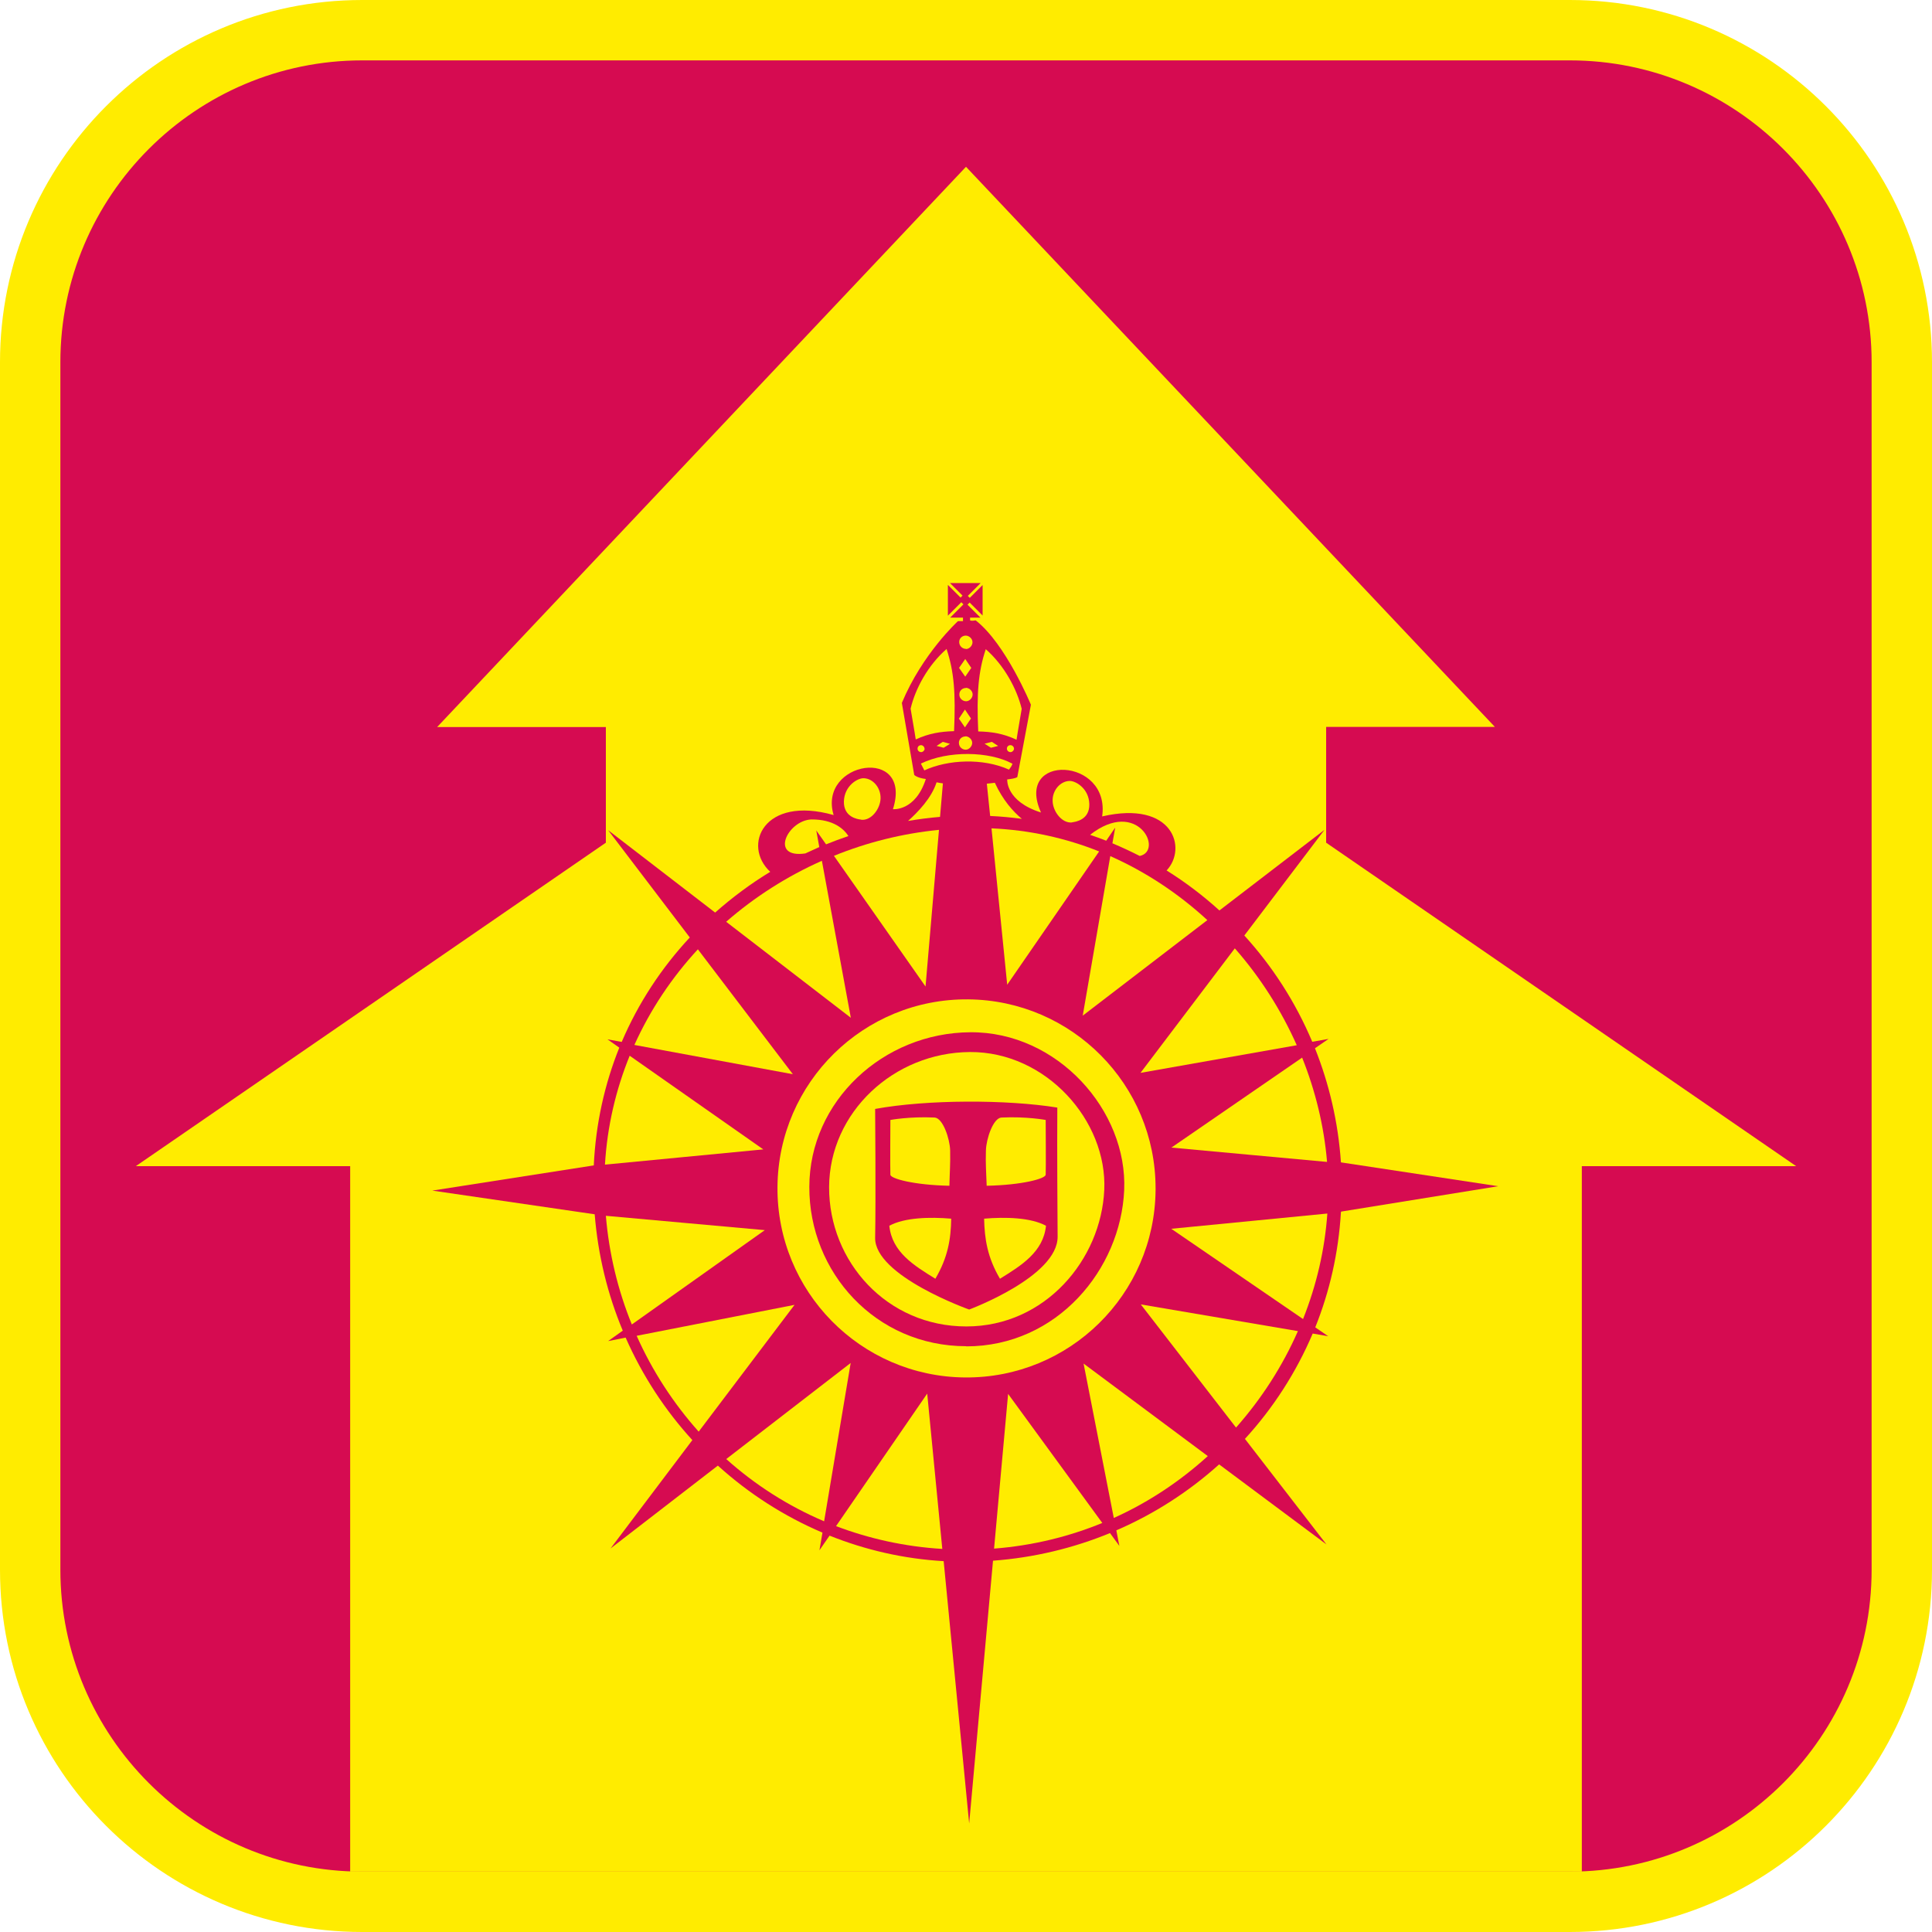 <?xml version="1.0" encoding="UTF-8"?><svg xmlns="http://www.w3.org/2000/svg" viewBox="0 0 128 128"><defs><style>.cls-1{fill:#ffec00;}.cls-2{fill:#d60b51;}</style></defs><g id="cuadrobase"><g><rect class="cls-2" x="2" y="2" width="124" height="124" rx="22" ry="22"/><path class="cls-1" d="M104,4c11.03,0,20,8.97,20,20V104c0,11.03-8.97,20-20,20H24c-11.03,0-20-8.97-20-20V24C4,12.97,12.97,4,24,4H104m0-4H24C10.75,0,0,10.75,0,24V104c0,13.25,10.75,24,24,24H104c13.25,0,24-10.75,24-24V24c0-13.25-10.75-24-24-24h0Z"/></g></g><g id="figura"><g><polygon class="cls-1" points="64.33 47.6 63.93 47.01 63.53 47.61 63.93 48.19 64.33 47.6"/><path class="cls-1" d="M64,45.58c-.23,0-.45,.17-.44,.44,0,.27,.23,.44,.45,.44s.43-.22,.43-.45c0-.23-.21-.43-.44-.44Z"/><path class="cls-1" d="M62.71,43c-1.23,1.07-2.07,2.63-2.38,3.95,.25,1.43,.34,2.04,.34,2.04,.89-.41,1.64-.52,2.54-.55,.11-2.52,0-3.95-.5-5.45Z"/><path class="cls-1" d="M57.05,54.31c.68,.08,1.27-.73,1.29-1.41,.02-.71-.5-1.32-1.11-1.34-.41-.02-1.29,.5-1.32,1.54-.02,1.04,.91,1.18,1.14,1.2Z"/><path class="cls-1" d="M63.97,48.79c-.23,0-.45,.17-.44,.44s.23,.44,.45,.44c.22,0,.43-.22,.43-.45,0-.23-.21-.43-.44-.44Z"/><path class="cls-1" d="M61.32,65.35l.89-10.37c-2.43,.24-4.77,.83-6.96,1.72l6.07,8.66Z"/><path class="cls-1" d="M62.47,51.9c-.14-.02-.29-.04-.42-.07-.33,1.04-1.24,1.98-1.89,2.56,.7-.12,1.41-.21,2.12-.27l.19-2.22Z"/><path class="cls-1" d="M66.84,51c.15-.2,.16-.21,.24-.4-1.55-.84-4.28-.88-6.07-.01l.23,.45c1.56-.72,3.88-.83,5.61-.05Z"/><polygon class="cls-1" points="62.52 49.54 62.94 49.28 62.46 49.15 62.05 49.42 62.52 49.54"/><path class="cls-1" d="M61.25,49.6c0-.12-.11-.23-.23-.23-.12,0-.23,.09-.23,.23,0,.14,.12,.23,.24,.23,.11,0,.23-.11,.23-.23Z"/><polygon class="cls-1" points="64.35 44.25 63.95 43.66 63.54 44.25 63.95 44.83 64.35 44.25"/><path class="cls-1" d="M71.03,54.48c.23-.03,1.16-.16,1.14-1.2-.02-1.04-.91-1.56-1.32-1.54-.61,.02-1.14,.63-1.11,1.34,.02,.68,.61,1.48,1.29,1.41Z"/><path class="cls-1" d="M64,43c.22,0,.43-.22,.43-.45,0-.23-.21-.43-.44-.44-.23,0-.45,.17-.44,.44s.23,.44,.45,.44Z"/><path class="cls-1" d="M71.72,67.3l8.27-6.34c-1.89-1.74-4.06-3.19-6.43-4.24l-1.83,10.59Z"/><path class="cls-1" d="M85.91,69.24c-1.03-2.32-2.42-4.5-4.1-6.41l-6.25,8.25,10.35-1.83Z"/><path class="cls-1" d="M87.92,76.97c-.2-2.37-.77-4.7-1.65-6.9l-8.66,5.96,10.31,.95Z"/><path class="cls-1" d="M73.88,54.86l-.18,1.01c.62,.26,1.22,.54,1.81,.84,1.6-.34-.14-3.87-3.29-1.4,.36,.12,.71,.25,1.07,.39l.58-.85Z"/><path class="cls-1" d="M67.35,49s.09-.61,.34-2.04c-.32-1.32-1.16-2.88-2.38-3.95-.5,1.5-.61,2.93-.5,5.45,.91,.02,1.66,.14,2.54,.55Z"/><polygon class="cls-1" points="65.65 49.54 66.13 49.42 65.71 49.15 65.23 49.27 65.65 49.54"/><path class="cls-1" d="M66.94,49.37c-.12,0-.23,.09-.23,.23,0,.14,.12,.23,.24,.23,.11,0,.23-.11,.23-.23,0-.12-.11-.23-.23-.23Z"/><path class="cls-1" d="M65.38,51.92l.22,2.14c.71,.03,1.41,.1,2.1,.19-.58-.48-1.26-1.24-1.79-2.39,0,0-.2,.03-.52,.06Z"/><path class="cls-1" d="M66.73,65.24l6.09-8.83c-2.22-.89-4.62-1.42-7.13-1.53l1.04,10.36Z"/><path class="cls-1" d="M58.92,81.21c.18,1.75,1.63,2.63,3.05,3.51,.83-1.41,1.03-2.63,1.05-3.98-1.41-.12-3.09-.08-4.1,.47Z"/><path class="cls-1" d="M76.56,78.84v-.11c0-6.87-5.54-12.46-12.42-12.52-6.92-.06-12.57,5.5-12.63,12.42-.06,6.92,5.5,12.57,12.42,12.63,6.92,.06,12.57-5.5,12.63-12.42Zm-12.54,10.35c-6.01,0-10.42-4.9-10.4-10.56,.01-5.67,4.89-10.21,10.67-10.24,5.78-.04,10.42,5.2,10.19,10.46-.23,5.25-4.45,10.35-10.46,10.35Z"/><path class="cls-1" d="M64.26,69.7c-5.05,.03-9.31,4-9.33,8.95-.01,4.95,3.84,9.23,9.09,9.23,5.25,0,8.93-4.45,9.14-9.04s-3.86-9.17-8.9-9.14Zm-.05,17.06s-6.28-2.23-6.23-4.76c.05-2.53,0-8.53,0-8.53,3.44-.63,8.72-.63,12.07-.09-.02,2.86,.01,7.15,.02,8.55,.02,2.65-5.86,4.83-5.86,4.83Z"/><path class="cls-1" d="M65.86,102.6c2.55-.2,4.95-.79,7.17-1.7l-6.24-8.55-.93,10.25Z"/><path class="cls-1" d="M65.2,80.74c.03,1.35,.22,2.57,1.05,3.98,1.42-.88,2.87-1.77,3.05-3.51-1.01-.55-2.69-.59-4.1-.47Z"/><path class="cls-1" d="M87.86,55.82v-7.66h11.18L64,11.05,28.96,48.17h11.18v7.66l-31.14,21.43h14.2v46.74H104.8v-46.74h14.2l-31.14-21.43Zm.98,24.49c-.16,2.7-.75,5.26-1.7,7.63l.86,.59-1.03-.18c-1.1,2.59-2.63,4.95-4.49,6.98l5.4,6.99-7.11-5.3c-2.01,1.81-4.31,3.29-6.81,4.37l.2,1.03-.62-.85c-2.43,1-5.04,1.63-7.75,1.83l-1.58,17.41-1.69-17.38c-2.64-.15-5.18-.74-7.56-1.69l-.67,.97,.2-1.17c-2.54-1.08-4.89-2.59-6.93-4.44l-7.11,5.49,5.42-7.18c-1.81-1.98-3.31-4.27-4.42-6.79l-1.16,.23,.97-.69c-1-2.39-1.64-4.98-1.86-7.71l-10.76-1.57,10.7-1.67c.13-2.77,.72-5.39,1.69-7.8l-.78-.55,.94,.17c1.1-2.58,2.64-4.91,4.51-6.92l-5.41-7.11,7.09,5.46c1.13-1,2.35-1.91,3.65-2.7-1.88-1.74-.44-5.08,4.2-3.76-1.07-3.57,5.27-4.61,3.93-.39,0,0,1.48,.16,2.18-2-.59-.07-.77-.27-.77-.27,0,0-.27-1.59-.82-4.77,1.36-3.27,3.72-5.42,3.72-5.42h.33s0-.23,0-.23h-.85l.88-.88-.14-.14-.89,.89v-2.04l.84,.84,.13-.13-.83-.83h2.03l-.85,.85,.13,.13,.85-.85v2.02l-.86-.86-.14,.14,.86,.86h-.69v.18s.08,.06,.37,0c1.99,1.54,3.66,5.59,3.66,5.59l-.9,4.79s-.05,.09-.67,.16c0,0-.11,1.45,2.24,2.19-1.79-3.95,4.62-3.67,4.05,.26,4.7-1.09,5.66,2.11,4.27,3.58,1.25,.78,2.42,1.67,3.5,2.65l6.96-5.34-5.31,7c1.87,2.05,3.4,4.43,4.5,7.04l1.08-.19-.9,.62c.94,2.36,1.54,4.9,1.72,7.56l10.42,1.58-10.4,1.68Z"/><path class="cls-1" d="M86.33,87.39c.89-2.23,1.44-4.59,1.61-6.99l-10.34,1.01,8.73,5.98Z"/><path class="cls-1" d="M69.28,77.83c.02-.26,0-3.63,0-3.63,0,0-1.27-.24-2.93-.16-.55,.03-1.01,1.41-1.03,2.18-.03,.89,.02,1.43,.05,2.34,2.37-.05,3.89-.47,3.91-.73Z"/><path class="cls-1" d="M81.89,94.58c1.69-1.91,3.08-4.07,4.1-6.39l-10.41-1.77,6.31,8.16Z"/><path class="cls-1" d="M73.79,100.57c2.31-1.04,4.4-2.44,6.23-4.1l-8.23-6.13,2,10.22Z"/><path class="cls-1" d="M55.39,101.11c2.19,.83,4.55,1.36,7.04,1.51l-1-10.29-6.04,8.78Z"/><path class="cls-1" d="M41.72,69.94c-.92,2.26-1.49,4.68-1.64,7.22l10.49-1.01-8.86-6.21Z"/><path class="cls-1" d="M40.14,80.55c.21,2.51,.8,4.94,1.72,7.2l8.81-6.25-10.53-.95Z"/><path class="cls-1" d="M62.9,78.56c.02-.91,.07-1.45,.05-2.34-.02-.77-.48-2.15-1.03-2.18-1.66-.08-2.93,.16-2.93,.16,0,0-.02,3.37,0,3.63s1.55,.68,3.91,.73Z"/><path class="cls-1" d="M42.18,88.5c1.04,2.33,2.43,4.47,4.11,6.35l6.35-8.4-10.46,2.05Z"/><path class="cls-1" d="M54.45,57.03c-2.32,1.03-4.46,2.4-6.34,4.04l8.26,6.36-1.92-10.41Z"/><path class="cls-1" d="M46.24,62.89c-1.73,1.87-3.16,4.01-4.21,6.34l10.5,1.94-6.29-8.27Z"/><path class="cls-1" d="M53.36,56.54c.3-.14,.61-.28,.92-.42l-.2-1.1,.65,.92c.49-.2,.98-.38,1.48-.55-.29-.45-.97-1.11-2.46-1.1-1.58,.07-2.8,2.61-.38,2.25Z"/><path class="cls-1" d="M48.12,96.67c1.9,1.7,4.08,3.1,6.48,4.12l1.76-10.49-8.25,6.37Z"/></g></g></svg>